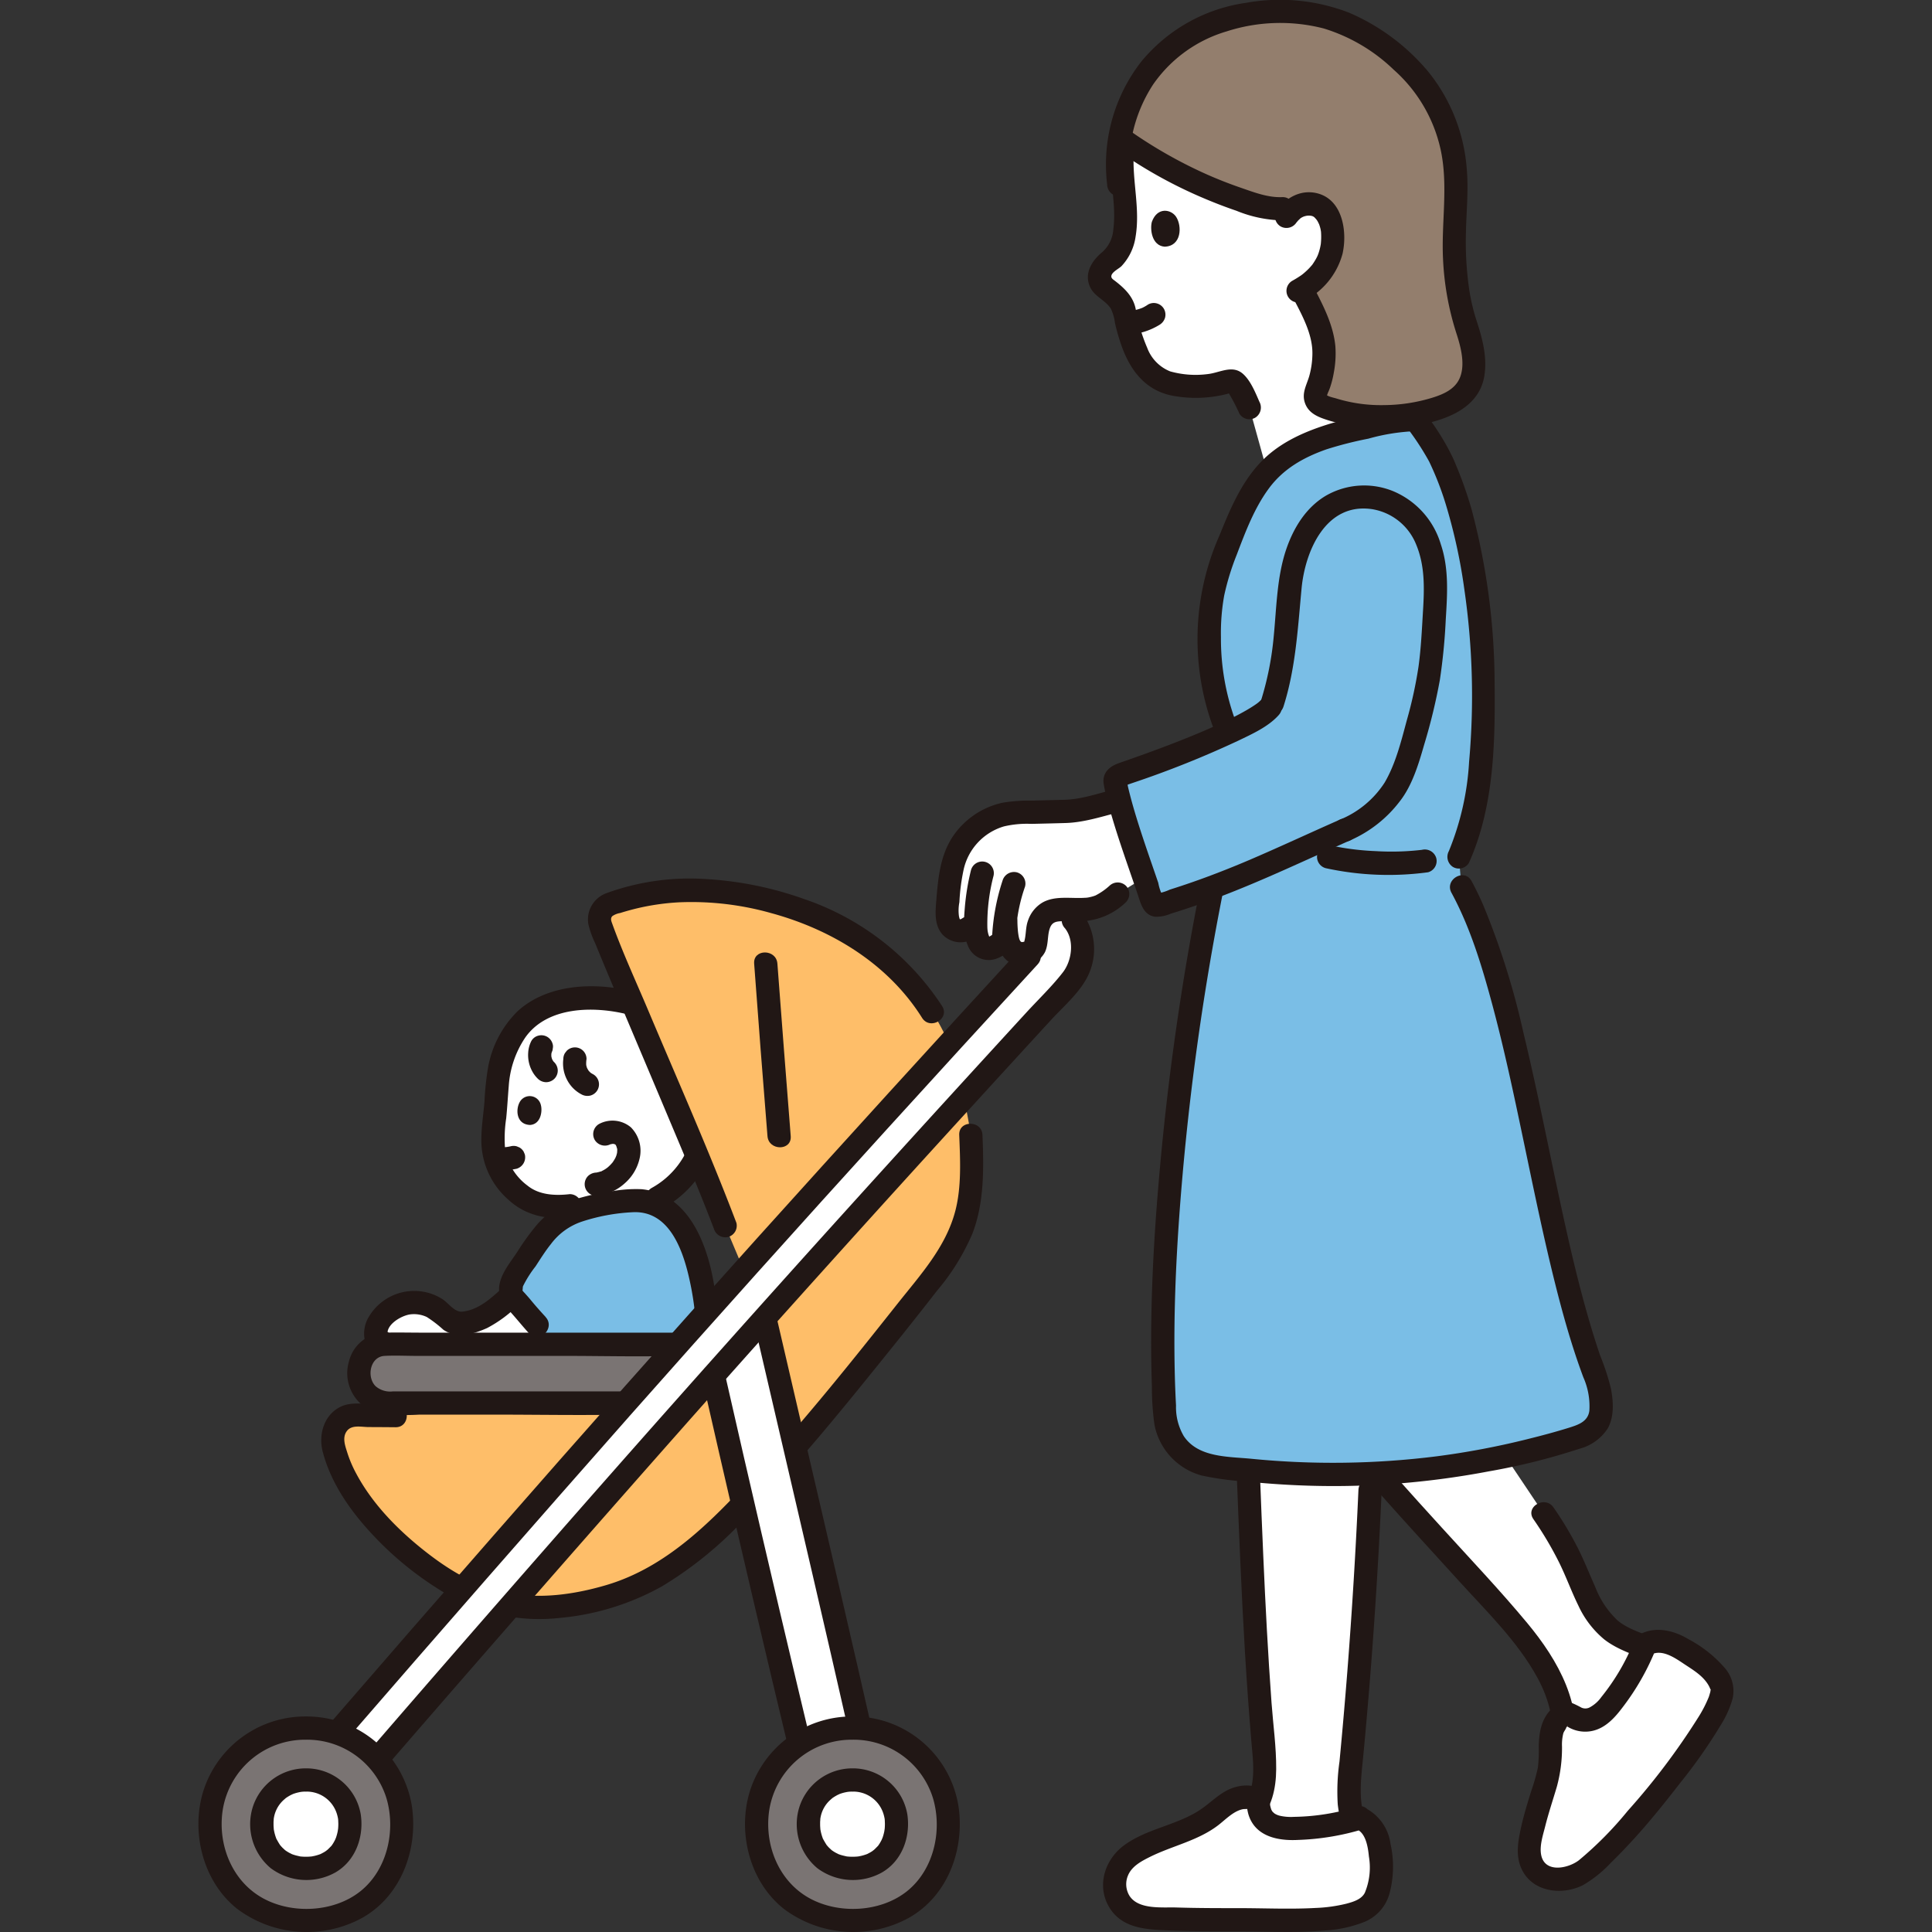 <!DOCTYPE svg PUBLIC "-//W3C//DTD SVG 1.1//EN" "http://www.w3.org/Graphics/SVG/1.1/DTD/svg11.dtd">
<!-- Uploaded to: SVG Repo, www.svgrepo.com, Transformed by: SVG Repo Mixer Tools -->
<svg width="800px" height="800px" viewBox="-34.14 0 332.42 332.42" xmlns="http://www.w3.org/2000/svg" fill="#000000">
<rect x="-34.14" y="0" width="332.42" height="332.42" fill="#333333" stroke="none"/>
<g id="SVGRepo_bgCarrier" stroke-width="0"/>
<g id="SVGRepo_tracerCarrier" stroke-linecap="round" stroke-linejoin="round"/>
<g id="SVGRepo_iconCarrier">
<defs>
<style>.a{fill:#ffffff;}.b{fill:#7abee6;}.c{fill:#211715;}.d{fill:#febe69;}.e{fill:#7a7473;}.f{fill:#937e6d;}</style>
</defs>
<path class="a" d="M71.663,172.074a29.777,29.777,0,0,0-4.588-.289,18.189,18.189,0,0,0-8.517,2.02c-4.979,2.744-7.058,8.811-7.23,14.213-.127,2.187-.378,4.361-.563,6.364-.3,3.3.16,6.441,2.262,8.791,1.964,2.2,4.275,5.122,10.887,4.289l1.46.826a40.752,40.752,0,0,1,8.838-1.677,9.815,9.815,0,0,1,3.373.226c3.462-1.526,6.94-4.853,8.188-7.645a27.178,27.178,0,0,0,1.987-11.51C87.383,178.225,80.084,173.274,71.663,172.074Z"/>
<path class="a" d="M58.869,228.575l-.545-.567c-1.206-1.307-1.784-1.938-2.894-3.328a16.261,16.261,0,0,1-1.527-1.826l-.17.153c-2.459,2.208-3.8,3.525-6.715,4.35a4.981,4.981,0,0,1-3.084.146,8.564,8.564,0,0,1-2.249-1.729,7.07,7.07,0,0,0-10.356,1.368c-.869,1.248-1.322,3-.093,4.22a3.781,3.781,0,0,1,.707-.066H61.485Z"/>
<path class="b" d="M73.071,249.4c5.618-1.255,10.466-4.181,12.8-9.382,2.353-5.254,1.773-12.966.915-18.433a27.115,27.115,0,0,0-4.111-11.167,8.873,8.873,0,0,0-8.459-3.8c-6.021.589-10.706,1.775-13.062,3.969-2.417,2.25-3.833,4.771-5.833,7.771-.824,1.235-1.83,2.562-1.559,4.145.1.6,1.29,1.708,1.672,2.184,1.11,1.39,1.688,2.021,2.894,3.328Z"/>
<path class="c" d="M59.738,226.594c-.9-.978-1.784-1.967-2.627-3-.32-.39-.66-.755-.991-1.134a2.751,2.751,0,0,1-.458-.566c.183.413.093-.334.192-.6A19.231,19.231,0,0,1,58,217.9c.852-1.308,1.684-2.644,2.663-3.862a11,11,0,0,1,5.343-3.857,33.137,33.137,0,0,1,8.78-1.609c6.016-.274,8.4,6.047,9.558,10.945,1.277,5.424,1.873,11.761.522,17.216-1.5,6.056-6.513,9.394-12.329,10.734-2.507.578-1.446,4.436,1.063,3.857,6.428-1.481,12.143-5.246,14.53-11.6a27.59,27.59,0,0,0,1.394-10.045,55.275,55.275,0,0,0-1.133-10.364c-1.357-6.507-4.668-13.984-12.131-14.7a23.227,23.227,0,0,0-5.476.421,36.69,36.69,0,0,0-5.01,1.037,14.96,14.96,0,0,0-7.435,4.543,41.807,41.807,0,0,0-3.45,4.743c-1.045,1.606-2.431,3.236-2.961,5.109-.6,2.112.2,3.55,1.576,5.065,1.16,1.276,2.233,2.626,3.4,3.9,1.749,1.9,4.572-.938,2.828-2.828Z"/>
<path class="c" d="M52.511,201.407c.295-.03.591-.062.885-.1a13.757,13.757,0,0,0,1.366-.216,2.065,2.065,0,0,0,1.4-2.46l-.2-.478a2.008,2.008,0,0,0-.718-.718l-.477-.2a2.022,2.022,0,0,0-1.064,0c-.265.062-.535.1-.8.141l.532-.071c-.3.04-.609.073-.914.1a2.054,2.054,0,0,0-2,2l.071.531a2,2,0,0,0,.515.883l.4.313a2.011,2.011,0,0,0,1.01.273Z"/>
<path class="c" d="M70.941,196.867c.361-.18-.4.1-.03.014.1-.024.552-.068.208-.073-.362-.006.084,0,.159,0s.521.034.158-.007.132.051.2.068c.351.08-.357-.23-.037-.016l.1.059c.175.116.137.081-.112-.105.011.083.291.174.271.268l-.141-.183c.053.077.1.157.148.239.244.357-.106-.376.028.037.044.135.088.268.122.406.017.067.031.134.043.2q.042.231-.021-.2c.067.011-.012.8,0,.8.047-.31.053-.354.017-.134l-.026.132c-.033.153-.074.3-.121.454-.019.061-.165.515-.064.206s-.067.13-.1.195a8.553,8.553,0,0,1-.47.764c-.219.332.264-.283-.028.035-.095.1-.183.211-.279.312a7.342,7.342,0,0,1-.572.544c-.122.1-.411.248.029-.012-.1.061-.2.146-.3.212a6.072,6.072,0,0,1-.664.382c-.079.039-.158.076-.239.111l.231-.1c-.014.048-.321.112-.388.132-.158.048-.318.088-.479.121-.526.109.307-.018-.125.025a2.164,2.164,0,0,0-1.414.586,2,2,0,0,0,1.414,3.414,8.389,8.389,0,0,0,4.855-2.119,8.04,8.04,0,0,0,2.587-4.265,5.727,5.727,0,0,0-1.488-5.4,4.918,4.918,0,0,0-5.5-.565,2.014,2.014,0,0,0-.718,2.737,2.05,2.05,0,0,0,2.737.717Z"/>
<path class="c" d="M58.926,190.15c.277,1,.016,3.278-1.863,3.411-2.475-.095-2.531-2.859-1.662-4.129A1.962,1.962,0,0,1,58.926,190.15Z"/>
<path class="c" d="M52.319,221.592c-1.986,1.787-4.06,3.753-6.854,4.084-1.4.166-2.427-1.48-3.511-2.169A9.066,9.066,0,0,0,29.4,226.442a5.546,5.546,0,0,0-.634,4.676,2.41,2.41,0,0,0,4.323.662,2.017,2.017,0,0,0-.718-2.736,2.042,2.042,0,0,0-2.736.717l-.1.144,1.727-.991-.2-.01,1.01.273.037,0,.515.883c-.7-1.973,2.165-3.657,3.771-3.9a5.153,5.153,0,0,1,2.9.445,21.391,21.391,0,0,1,2.862,2.2c2.279,1.57,5.188.743,7.512-.3a22.073,22.073,0,0,0,5.477-4.08c1.918-1.726-.919-4.547-2.828-2.829Z"/>
<path class="c" d="M63.914,205.462c-2.566.3-5.29.149-7.276-1.455a9.881,9.881,0,0,1-3.861-6.159,22.888,22.888,0,0,1,.181-5.446c.183-1.857.285-3.716.44-5.575a16.924,16.924,0,0,1,2.838-8.309c3.78-5.369,11.752-5.435,17.535-4,5.092,1.259,9.851,4.363,11.405,9.615a21.656,21.656,0,0,1-.253,11.418,14.336,14.336,0,0,1-6.936,8.849c-2.211,1.313-.2,4.772,2.019,3.453a18.417,18.417,0,0,0,8.149-9.249A27.532,27.532,0,0,0,89.6,185.9c-.913-7.088-5.878-12.2-12.457-14.551-6.956-2.488-16.544-2.6-22.254,2.671a18,18,0,0,0-5.061,9.7,48.283,48.283,0,0,0-.6,5.7c-.177,2.258-.56,4.529-.548,6.8a13.572,13.572,0,0,0,4.694,10.238c2.925,2.693,6.655,3.452,10.537,3.006a2.061,2.061,0,0,0,2-2,2.013,2.013,0,0,0-2-2Z"/>
<path class="c" d="M62.785,182.214a6.093,6.093,0,0,0,.653,3.6A5.877,5.877,0,0,0,65.91,188.3a2.12,2.12,0,0,0,1.541.2,2,2,0,0,0,1.4-2.46,2,2,0,0,0-.92-1.195,3.994,3.994,0,0,1-.6-.373l.4.313a4.332,4.332,0,0,1-.726-.719l.313.405a4.507,4.507,0,0,1-.554-.936l.2.477a4.21,4.21,0,0,1-.29-1.046l.071.532a5,5,0,0,1,.033-1.287A2,2,0,0,0,66.2,180.8a2,2,0,0,0-2.829,0l-.312.405a1.987,1.987,0,0,0-.273,1.009Z"/>
<path class="c" d="M57.279,179.118a5.09,5.09,0,0,0-.54,2.044,5.816,5.816,0,0,0,.687,3.148,5.258,5.258,0,0,0,.988,1.308,2.075,2.075,0,0,0,1.414.585,2.039,2.039,0,0,0,1.414-.585,2.014,2.014,0,0,0,.586-1.415,2.066,2.066,0,0,0-.586-1.414,3.817,3.817,0,0,1-.32-.353l.312.405a3.855,3.855,0,0,1-.482-.82l.2.478a4.028,4.028,0,0,1-.269-.976l.071.532a4.024,4.024,0,0,1,0-1.011l-.071.532a3.669,3.669,0,0,1,.229-.862l-.2.478.023-.055a1.489,1.489,0,0,0,.237-.744,1.512,1.512,0,0,0-.035-.8,2.038,2.038,0,0,0-.92-1.195,2.013,2.013,0,0,0-1.541-.2,1.923,1.923,0,0,0-1.195.919Z"/>
<path class="d" d="M112.837,236.7c4.911-5.965,9.816-12.093,14.862-18.648a25.8,25.8,0,0,0,4.756-10.421c.593-2.861.574-9.416.45-12.344,0,0-.613-4.051-2.03-10.3a34.178,34.178,0,0,0-4.638-10.861c-4.612-7.445-13.018-14.039-21.557-17.151-11.19-4.079-22.469-5.264-33.579-1.505a2.828,2.828,0,0,0-1.836,3.98c3.577,9.086,17.22,40.542,21.36,51.454l3.231,7.677c-6.715,7.484-13.446,15.033-20.347,22.821H32.643s0,1.007,0,2.16c-1.8-.013-3.75-.024-6.108-.024a3.76,3.76,0,0,0-3.125,2.434,5.343,5.343,0,0,0,.041,3.691c2.621,9.907,14.088,19.824,22.366,24.045,8.305,4.085,17.266,3.236,25.194.862,12.049-3.607,20.5-13.371,28.655-22.217C104.131,247.138,108.486,241.982,112.837,236.7Z"/>
<path class="c" d="M33.92,241.57q-2.115-.017-4.23-.028c-1.686-.007-3.574-.272-5.147.466-2.933,1.374-3.929,4.813-3.153,7.785,1.44,5.516,4.883,10.354,8.749,14.445a56.678,56.678,0,0,0,13.28,10.448A31.657,31.657,0,0,0,61.96,278.4a44.179,44.179,0,0,0,17.806-5.458,65.542,65.542,0,0,0,13.863-11.211c9.274-9.424,17.615-19.807,25.9-30.1q3.849-4.779,7.615-9.623a38.569,38.569,0,0,0,6.026-9.749c2.071-5.352,1.961-11.32,1.733-16.973-.1-2.565-4.1-2.579-4,0,.172,4.266.412,8.9-.671,13.06-1.631,6.258-6.04,11.04-9.964,15.992-7.851,9.906-15.807,19.856-24.369,29.158-7.3,7.936-15.15,16.145-25.816,19.261-5.466,1.6-11.338,2.422-16.981,1.3-5.269-1.047-9.887-3.827-14.066-7.113-4.682-3.681-9.072-8.125-11.893-13.418a20.745,20.745,0,0,1-1.525-3.58c-.37-1.183-.915-2.611-.071-3.729s2.506-.681,3.719-.676q2.326.007,4.652.029c2.575.02,2.577-3.98,0-4Z"/>
<path class="e" d="M38.2,231.3H82.487q-4.453,5-8.978,10.1H32.643a5.046,5.046,0,0,1-3.569-1.478,5.307,5.307,0,0,1-.486-6.793,3.975,3.975,0,0,1,3.355-1.833Z"/>
<path class="c" d="M73.509,239.4H33.486a3.841,3.841,0,0,1-3-.892c-1.6-1.589-.942-5.076,1.533-5.212,1.843-.1,3.719,0,5.563,0H63.1c6.236,0,12.5.168,18.731,0,.105,0,.21,0,.314,0,2.574,0,2.578-4,0-4H38.432c-2.117,0-4.242-.055-6.358,0a6.5,6.5,0,0,0-6.165,4.916A7.134,7.134,0,0,0,31.56,243.3a43.68,43.68,0,0,0,6.472.1h12.93c7.374,0,14.764.14,22.137,0,.137,0,.274,0,.41,0,2.574,0,2.578-4,0-4Z"/>
<path class="a" d="M143.8,163.078a1.68,1.68,0,0,1-.259.34l-.563,1.106C101.635,209.5,70.456,244.346,23.853,298.159a15.844,15.844,0,0,1,6.955,4.491c46.149-53.314,76.715-87.489,117.381-131.727a21.7,21.7,0,0,0,2.948-3.621,9.186,9.186,0,0,0,.941-4.5,6.958,6.958,0,0,0-1.566-4.5L149.38,156.5c-1.9-.016-3.664.127-4.575,2.1-.626,1.356-.375,2.139-.757,3.824A2.293,2.293,0,0,1,143.8,163.078Z"/>
<path class="c" d="M92.554,210.37c-4.667-12.276-10.009-24.31-15.114-36.407-2.095-4.966-4.384-9.91-6.22-14.98-.168-.463-.382-.935-.013-1.345a3.309,3.309,0,0,1,1.352-.543q1.035-.326,2.087-.6a40.412,40.412,0,0,1,8.078-1.244,50.385,50.385,0,0,1,15.823,1.858c10.4,2.83,20.133,8.736,25.963,18.02,1.365,2.175,4.828.17,3.453-2.019a46,46,0,0,0-23.684-18.4,60.521,60.521,0,0,0-16.886-3.456,41.926,41.926,0,0,0-17.151,2.411A4.813,4.813,0,0,0,67.09,159a15.977,15.977,0,0,0,1.18,3.3c1.075,2.636,2.175,5.261,3.277,7.886,2.963,7.056,5.957,14.1,8.923,21.154,2.8,6.668,5.656,13.327,8.227,20.089a2.056,2.056,0,0,0,2.46,1.4,2.015,2.015,0,0,0,1.4-2.46Z"/>
<path class="c" d="M95.619,165.8q1.091,14.845,2.293,29.683c.2,2.549,4.2,2.571,4,0q-1.178-14.84-2.293-29.683c-.188-2.552-4.19-2.572-4,0Z"/>
<path class="c" d="M141.564,163.11q-22.9,24.907-45.54,50.045-22.742,25.3-45.141,50.913-14.444,16.494-28.789,33.075c-1.678,1.937,1.14,4.779,2.829,2.828q24.543-28.342,49.362-56.445,21.869-24.7,44.064-49.109,12.978-14.279,26.043-28.479c1.74-1.892-1.082-4.729-2.828-2.828Z"/>
<path class="e" d="M18.5,297.335A16.157,16.157,0,0,0,2.021,313.71c0,9.879,6.879,16.683,16.477,16.683,9.968,0,16.477-6.867,16.477-16.683A16.142,16.142,0,0,0,18.5,297.335Z"/>
<path class="a" d="M18.5,306.263a7.43,7.43,0,0,0-7.577,7.53,7.307,7.307,0,0,0,7.577,7.672c4.584,0,7.577-3.158,7.577-7.672A7.423,7.423,0,0,0,18.5,306.263Z"/>
<path class="c" d="M18.5,295.335A18.4,18.4,0,0,0,.891,308.024C-1.385,315.14.753,323.771,6.7,328.457a19.941,19.941,0,0,0,21.506,1.519c6.687-3.784,9.6-11.735,8.537-19.123A18.34,18.34,0,0,0,18.5,295.335c-2.575-.025-2.577,3.975,0,4a14.3,14.3,0,0,1,13.843,10.037c1.661,5.558.17,12.333-4.473,16.038-4.535,3.618-11.685,3.972-16.721,1.224-5.329-2.908-7.826-9.132-6.994-15.028A14.354,14.354,0,0,1,18.5,299.335C21.07,299.31,21.077,295.31,18.5,295.335Z"/>
<path class="c" d="M18.5,304.263a9.577,9.577,0,0,0-9.148,6.656,9.867,9.867,0,0,0,3.1,10.528,10.25,10.25,0,0,0,11.084.744c3.516-2.01,4.975-6.161,4.391-10.035a9.51,9.51,0,0,0-9.428-7.893c-2.575-.033-2.576,3.967,0,4a5.439,5.439,0,0,1,5.346,3.9,6.846,6.846,0,0,1,.211.962c-.049-.353,0,.078,0,.165,0,.169.016.338.016.507a9.349,9.349,0,0,1-.054,1.032c.043-.4-.043.23-.048.255q-.066.333-.159.657c-.043.152-.09.3-.142.452-.015.042-.262.588-.078.209a8.081,8.081,0,0,1-.434.8q-.12.189-.252.37c-.194.267.312-.311-.075.082-.252.255-.489.509-.763.741.325-.275-.127.085-.169.113-.1.066-.2.13-.306.191-.157.092-.321.171-.481.258-.5.274.2-.066-.117.056a7.962,7.962,0,0,1-1,.306c-.128.03-.256.052-.385.08-.24.038-.262.044-.065.016q-.206.022-.411.036a9.432,9.432,0,0,1-1.05.012c-.2-.01-.408-.023-.61-.049.1.012.322.07-.059-.018-.347-.081-.69-.154-1.029-.267-.149-.05-.3-.1-.444-.163.361.154-.21-.119-.278-.156a6.3,6.3,0,0,1-.846-.543c.274.213.027.013-.017-.031-.129-.128-.267-.245-.394-.375-.1-.109-.205-.223-.3-.337-.223-.256.236.379-.078-.1-.205-.312-.385-.629-.564-.956-.277-.5.09.333-.1-.218-.042-.122-.086-.242-.125-.365a8.037,8.037,0,0,1-.273-1.157c.015.094.022.333-.005-.08-.014-.211-.031-.421-.036-.632,0-.173,0-.346,0-.519,0-.078.066-.741.014-.363a5.307,5.307,0,0,1,1.777-3.476c.012-.011.492-.418.187-.18a5.817,5.817,0,0,1,.48-.329c.166-.105.336-.2.51-.293.042-.022.55-.25.246-.127a7.106,7.106,0,0,1,1.174-.352,4.613,4.613,0,0,1,1.183-.107C21.07,308.23,21.077,304.23,18.5,304.263Z"/>
<path class="a" d="M114.932,302.332c-6.437-28.376-11.51-49.788-17.474-75.557q-4.407,4.923-8.853,9.919c5.069,22.325,9.768,42.452,15.7,67.158Z"/>
<path class="c" d="M86.674,237.213q5.831,25.68,11.911,51.3,1.884,7.937,3.789,15.869c.6,2.5,4.458,1.443,3.857-1.063q-6.3-26.239-12.358-52.535-1.682-7.316-3.342-14.635c-.57-2.509-4.428-1.447-3.857,1.063Z"/>
<path class="c" d="M95.572,227.5c4.444,19.193,8.952,38.371,13.367,57.57q2.045,8.895,4.065,17.8c.569,2.51,4.426,1.448,3.857-1.063-4.46-19.658-9.039-39.288-13.611-58.92q-1.916-8.221-3.82-16.445c-.581-2.507-4.439-1.446-3.858,1.063Z"/>
<path class="e" d="M112.544,297.335A16.156,16.156,0,0,0,96.068,313.71c0,9.879,6.879,16.683,16.477,16.683,9.968,0,16.477-6.867,16.477-16.683A16.143,16.143,0,0,0,112.544,297.335Z"/>
<path class="a" d="M112.544,306.263a7.43,7.43,0,0,0-7.577,7.53,7.308,7.308,0,0,0,7.578,7.672c4.584,0,7.577-3.158,7.577-7.672A7.423,7.423,0,0,0,112.544,306.263Z"/>
<path class="c" d="M112.544,295.335a18.405,18.405,0,0,0-17.607,12.689c-2.276,7.116-.138,15.747,5.814,20.433a19.939,19.939,0,0,0,21.5,1.519c6.687-3.784,9.6-11.735,8.537-19.123a18.34,18.34,0,0,0-18.249-15.518c-2.575-.025-2.577,3.975,0,4a14.3,14.3,0,0,1,13.843,10.037c1.662,5.558.171,12.333-4.473,16.038-4.534,3.618-11.684,3.972-16.72,1.224-5.329-2.908-7.826-9.132-6.994-15.028a14.353,14.353,0,0,1,14.344-12.271C115.117,299.31,115.123,295.31,112.544,295.335Z"/>
<path class="c" d="M112.544,304.263a9.575,9.575,0,0,0-9.147,6.656,9.863,9.863,0,0,0,3.1,10.528,10.25,10.25,0,0,0,11.084.744c3.516-2.01,4.975-6.161,4.391-10.035a9.511,9.511,0,0,0-9.429-7.893c-2.574-.033-2.576,3.967,0,4a5.437,5.437,0,0,1,5.346,3.9,6.849,6.849,0,0,1,.212.962c-.049-.353,0,.078,0,.165,0,.169.016.338.017.507a9.6,9.6,0,0,1-.054,1.032c.043-.4-.043.23-.048.255q-.066.333-.159.657c-.044.152-.091.3-.143.452-.015.042-.262.588-.078.209a8.081,8.081,0,0,1-.434.8q-.12.189-.251.37c-.195.267.311-.311-.076.082-.251.255-.489.509-.763.741.326-.275-.126.085-.169.113-.1.066-.2.13-.305.191-.158.092-.321.171-.481.258-.5.274.2-.066-.118.056a7.948,7.948,0,0,1-1,.306c-.128.03-.257.052-.385.08-.241.038-.262.044-.066.016-.136.015-.273.027-.41.036a9.45,9.45,0,0,1-1.051.012c-.2-.01-.408-.023-.61-.049.1.012.322.07-.059-.018-.347-.081-.69-.154-1.029-.267-.149-.05-.3-.1-.443-.163.36.154-.21-.119-.278-.156a6.3,6.3,0,0,1-.846-.543c.274.213.026.013-.018-.031-.129-.128-.267-.245-.393-.375-.106-.109-.2-.223-.3-.337-.223-.256.237.379-.078-.1-.2-.312-.384-.629-.564-.956-.277-.5.091.333-.1-.218-.041-.122-.086-.242-.125-.365a7.9,7.9,0,0,1-.272-1.157c.014.094.021.333-.006-.08-.014-.211-.031-.421-.035-.632,0-.173,0-.346,0-.519,0-.078.066-.741.013-.363a5.312,5.312,0,0,1,1.777-3.476c.012-.011.492-.418.187-.18.152-.118.318-.227.481-.329s.336-.2.509-.293c.042-.022.551-.25.247-.127a7.049,7.049,0,0,1,1.174-.352,4.6,4.6,0,0,1,1.182-.107C115.116,308.23,115.123,304.23,112.544,304.263Z"/>
<path class="c" d="M149.1,159.72c1.666,2.094,1.187,5.59-.364,7.585-1.892,2.434-4.182,4.622-6.267,6.893q-6.068,6.612-12.12,13.239-11.684,12.8-23.288,25.662Q83.5,239.237,60.317,265.713q-14.991,17.1-29.871,34.306c-1.678,1.937,1.139,4.778,2.828,2.828Q59.2,272.912,85.443,243.256q23.471-26.443,47.323-52.542,6.966-7.632,13.958-15.243c2.275-2.478,5.323-5.006,6.6-8.183a10.5,10.5,0,0,0-1.4-10.4,2.011,2.011,0,0,0-2.828,0,2.048,2.048,0,0,0,0,2.828Z"/>
<path class="a" d="M205.845,256.875c-1.137-1.272-2.151-2.419-2.985-3.383a139.634,139.634,0,0,0,21.986-2.937c3.312,4.938,6.583,9.825,6.583,9.825a58.171,58.171,0,0,1,5.657,10.106,55.6,55.6,0,0,0,2.97,6.426,11.384,11.384,0,0,0,5.049,4.8c1.235.529,2.467,1.069,3.694,1.579a49.943,49.943,0,0,1-6.3,10.477c-3,3.4-5.244,1.964-6.355,1.323a1.345,1.345,0,0,0-1.387-.021,23.4,23.4,0,0,0-2.414-7c-2.184-4.158-5.329-7.719-8.443-11.235C219.089,271.409,211.138,262.8,205.845,256.875Z"/>
<path class="a" d="M183.843,253.233q-1.608-.127-3.22-.289c.623,15.828,1.237,31.672,2.619,47.461.287,3.289.486,6.946-.927,9.788.027.194.044.3.044.3.2,1.268.5,3.918,5.026,4.109a50.9,50.9,0,0,0,11.231-1.444,14.354,14.354,0,0,1-.626-3.127,29.793,29.793,0,0,1,.2-5.461q2.479-25.458,3.523-51.025A144.235,144.235,0,0,1,183.843,253.233Z"/>
<path class="a" d="M159.1,31.656a29.974,29.974,0,0,1-.226-4.1,24.776,24.776,0,0,1,.284-3.4,78.67,78.67,0,0,0,22.3,10.933,13.942,13.942,0,0,0,5,.827l2.305-.162a4.4,4.4,0,0,1,.742-.36,3.846,3.846,0,0,1,3.287.132,5.629,5.629,0,0,1,2.366,4.413c.278,4.365-1.628,7.544-5.359,9.783,1.568,3,3.219,6.056,3.763,9.358a15.86,15.86,0,0,1-1.2,8.075,1.986,1.986,0,0,0,1.062,2.7,29.051,29.051,0,0,0,12.24,1.785l.311.811c-2.551.4-5.291,1.178-8.2,1.735a37.949,37.949,0,0,0-8.972,3.222,17.831,17.831,0,0,0-4.888,3.832l-3.084-11.1a31.866,31.866,0,0,0-2.086-3.934,1.34,1.34,0,0,0-1.663-.605,18.55,18.55,0,0,1-9.962.352,7.694,7.694,0,0,1-4.656-3.4,16.252,16.252,0,0,1-1.749-3.722,38.151,38.151,0,0,1-1.475-5.681,6.18,6.18,0,0,0-1.692-2.44c-1.2-1.027-3.017-1.725-2.368-3.819a3.762,3.762,0,0,1,1.5-1.905c3.438-2.4,2.952-7.98,2.613-12Q159.183,32.31,159.1,31.656Z"/>
<path class="a" d="M136.127,163.208a1.59,1.59,0,0,1-.492,0c-1.324-.224-1.913-2.069-1.895-4.039l0-.461-1.312,1.031a2.345,2.345,0,0,1-2.764-.105,4.079,4.079,0,0,1-.853-3.072c.31-3.058.275-5.391,1.159-8.335a11.377,11.377,0,0,1,5.26-6.734,11.82,11.82,0,0,1,5.858-1.688c2.025-.039,5.734-.139,8.491-.209,2.042-.051,6.363-1.286,8.041-1.717l.829-.213c1.128,4.265,2.832,9.125,4.28,13.33-2.14,1.321-4.564,2.823-4.564,2.823-2.915,2.518-4.121,2.753-8.169,2.687-2.131-.034-4.185-.094-5.195,2.091-.626,1.356-.375,2.139-.757,3.824-.224.989-.853,1.556-2.247,1.686a2.322,2.322,0,0,1-2.269-1.547,8.486,8.486,0,0,1-.5-2.081c-.3.642-.482,1.037-.482,1.037A3.576,3.576,0,0,1,136.127,163.208Z"/>
<path class="c" d="M157.093,135.95c-2.638.684-5.32,1.59-8.062,1.66q-2.756.07-5.511.141a27.885,27.885,0,0,0-5.117.357,13.882,13.882,0,0,0-8.72,6c-2.095,3.273-2.425,7.133-2.73,10.906-.162,1.99-.352,4.194,1.1,5.809a4.288,4.288,0,0,0,5.388.64c2.15-1.4.148-4.862-2.019-3.454-.467.3-.415.2-.558-.332a7.421,7.421,0,0,1,.07-2.45,34.522,34.522,0,0,1,.729-5.6,10,10,0,0,1,6.933-7.435,17.263,17.263,0,0,1,4.738-.435c1.961-.047,3.922-.091,5.883-.149,3.042-.091,6.013-1.04,8.938-1.8,2.49-.646,1.434-4.5-1.063-3.857Z"/>
<path class="c" d="M132.932,149.7a40.525,40.525,0,0,0-1.067,6.484c-.168,2.117-.353,4.424.492,6.426a3.837,3.837,0,0,0,5.07,2.29,5.687,5.687,0,0,0,2.7-2.12c.61-.942.494-2.32.609-3.414a28.447,28.447,0,0,1,1.49-6.81,2.01,2.01,0,0,0-1.4-2.46,2.052,2.052,0,0,0-2.46,1.4,36.617,36.617,0,0,0-1.82,10.019l.273-1.01c-.027.051-.252.4-.093.185s-.182.168-.185.172c-.111.111-.183.134-.019.025-.129.085-.261.158-.392.239-.185.114.249-.043-.095.048-.079.021-.5.063-.216.068.385.008-.539-.13.209.006-.246-.044-.027-.017.094.041-.384-.182.2.167.02,0-.142-.131.143.305-.008-.017-.021-.046-.224-.446-.119-.206s-.079-.26-.079-.258c-.035-.12-.065-.241-.092-.362,0,.009-.092-.519-.064-.313.031.223-.022-.294-.025-.34-.01-.174-.014-.348-.015-.522a32.776,32.776,0,0,1,1.049-8.506,2,2,0,1,0-3.857-1.064Z"/>
<path class="c" d="M136.909,158.42c.115,3.21.829,8.1,5.179,7.652a4.225,4.225,0,0,0,3.565-2.243c.647-1.359.381-2.924.87-4.186.409-1.054,1.152-1.112,2.164-1.141,1.334-.039,2.668.066,4-.043a11.642,11.642,0,0,0,6.9-3.225,2.018,2.018,0,0,0,0-2.829,2.043,2.043,0,0,0-2.829,0,11.112,11.112,0,0,1-2.349,1.64c-.219.1-.239.111-.062.032q-.181.068-.366.126c-.187.058-.377.108-.568.15a3.972,3.972,0,0,1-.952.123c-2.369.154-5.072-.417-7.239.818a5.727,5.727,0,0,0-2.513,3.188c-.4,1.136-.281,2.363-.613,3.51-.044.139-.036.138.025,0-.122.2-.129.222-.024.056l.1-.072c-.2.119-.24.14-.127.062-.289.042-.383.114-.563-.022-.322-.241-.432-1.258-.482-1.621a19.386,19.386,0,0,1-.11-1.972c-.093-2.567-4.093-2.579-4,0Z"/>
<path class="b" d="M217.322,152.594c10.461,19.149,13.881,60.339,23.114,84.427a12.427,12.427,0,0,1,.669,6.914c-.726,2.566-3.468,3.275-6.027,4.024a141.96,141.96,0,0,1-60.885,4.2,9.217,9.217,0,0,1-7.883-8.536c-1.857-28.425,3.37-68.223,8.631-93.552l1.629-25.33a44.837,44.837,0,0,1-2.295-21.025c.527-4.533,2.829-9.812,4.466-13.809,2.139-5.219,5.073-9.857,10.056-12.5a37.949,37.949,0,0,1,8.972-3.222c4.248-.814,8.141-2.092,11.611-2a40.039,40.039,0,0,1,4.473,7,64.463,64.463,0,0,1,3.638,10.39c3,12.481,3.733,21.5,3.495,34.333-.162,8.712-1.2,17.167-4.113,23.535Z"/>
<path class="c" d="M193.928,149.372a50.818,50.818,0,0,0,17.65.71,2.012,2.012,0,0,0,1.4-2.46,2.053,2.053,0,0,0-2.46-1.4,44.937,44.937,0,0,1-7.928.223,45.845,45.845,0,0,1-7.595-.933,2.047,2.047,0,0,0-2.461,1.4,2.021,2.021,0,0,0,1.4,2.46Z"/>
<path class="c" d="M173.013,149.542a459.885,459.885,0,0,0-7.806,54.047c-.807,9.431-1.316,18.9-1.278,28.365q.013,3.3.128,6.607a45.553,45.553,0,0,0,.452,6.638,11.288,11.288,0,0,0,8.123,8.683,51.547,51.547,0,0,0,7.773,1.04q4.269.435,8.559.627a142.122,142.122,0,0,0,16.537-.223,144.171,144.171,0,0,0,16.508-2.16,111.771,111.771,0,0,0,15.6-3.89,8.277,8.277,0,0,0,4.914-3.56c1.095-2.04.934-4.558.523-6.759a40.842,40.842,0,0,0-1.846-5.678c-.6-1.751-1.159-3.517-1.685-5.292-2.418-8.159-4.228-16.49-5.99-24.811-1.805-8.525-3.509-17.075-5.559-25.546a131.838,131.838,0,0,0-6.916-21.934c-.611-1.4-1.274-2.771-2-4.112-1.227-2.263-4.682-.246-3.454,2.019,3.216,5.928,5.2,12.483,6.954,18.967,2.129,7.886,3.809,15.887,5.485,23.879,1.72,8.208,3.4,16.43,5.441,24.566.931,3.708,1.941,7.4,3.109,11.039.532,1.656,1.1,3.3,1.707,4.928a12.231,12.231,0,0,1,1.032,5.757c-.241,1.835-1.861,2.4-3.437,2.895-2.375.742-4.787,1.382-7.2,1.981a136.912,136.912,0,0,1-15.658,2.961,143.094,143.094,0,0,1-31.906.417c-3.947-.384-9.106-.187-11.579-3.892a9.814,9.814,0,0,1-1.337-5.259q-.171-3.131-.231-6.266c-.184-8.936.177-17.882.823-26.794a453.785,453.785,0,0,1,7-52.779q.519-2.7,1.078-5.4c.521-2.512-3.334-3.586-3.857-1.063Z"/>
<path class="c" d="M203.157,256.858c4.492,5.067,9.082,10.047,13.632,15.062,4.78,5.269,10.193,10.481,13.615,16.773,2.051,3.769,3.212,8.188,2.237,12.448-.573,2.506,3.283,3.576,3.858,1.063,1.974-8.631-2.534-16.529-7.866-22.948-4.7-5.653-9.779-11-14.723-16.44-2.654-2.918-5.309-5.835-7.925-8.786-1.711-1.931-4.531.907-2.828,2.828Z"/>
<path class="c" d="M229.7,261.389a59.776,59.776,0,0,1,4.386,7.381c1.223,2.455,2.144,5.043,3.353,7.5a16.48,16.48,0,0,0,4.43,5.792c2.2,1.735,5.1,2.65,7.687,3.682a2.015,2.015,0,0,0,2.461-1.4,2.048,2.048,0,0,0-1.4-2.46c-2.123-.848-4.708-1.593-6.469-3.1a15.535,15.535,0,0,1-3.787-5.669c-1.039-2.319-1.955-4.681-3.115-6.946a59.7,59.7,0,0,0-4.095-6.805c-1.457-2.1-4.926-.1-3.454,2.018Z"/>
<path class="c" d="M178.643,253.431c.405,10.311.81,20.622,1.429,30.922q.46,7.662,1.1,15.312c.305,3.547,1.016,8.172-1.634,11.043-1.744,1.89,1.077,4.725,2.828,2.829,2.317-2.51,3.052-5.783,3.075-9.121.027-3.8-.521-7.628-.8-11.415-.616-8.4-1.051-16.807-1.419-25.218q-.314-7.175-.585-14.352c-.1-2.565-4.1-2.578-4,0Z"/>
<path class="c" d="M199.593,256.37q-.691,15.642-1.912,31.255-.609,7.743-1.348,15.476a36.141,36.141,0,0,0-.3,7.355,17.366,17.366,0,0,0,2.117,6.6c1.249,2.252,4.7.236,3.454-2.019-2.354-4.242-1.565-8.8-1.132-13.411q.705-7.488,1.285-14.986,1.17-15.12,1.836-30.272c.114-2.574-3.887-2.568-4,0Z"/>
<path class="a" d="M199.8,312.816a49.02,49.02,0,0,1-12.418,1.789c-4.528-.191-4.826-2.841-5.026-4.109-.235-1.487-2.109-1.439-3.529-1.047-1.784.491-3.23,2.187-5.924,3.986-2.276,1.159-5.239,2.153-8.156,3.465-1.28.575-5.179,2.479-6.04,3.9-2.286,3.763-.569,8.489,4.122,9.07,3.627.45,11.3.288,15.883.351,7.337.1,20.051-.193,23.282-2.793a11.25,11.25,0,0,0,1.469-7.21,17.238,17.238,0,0,0-.592-3.7,5.513,5.513,0,0,0-3.071-3.7"/>
<path class="a" d="M248.915,282.99a49.033,49.033,0,0,1-6.42,10.78c-3,3.4-5.244,1.964-6.355,1.323-1.3-.753-2.446.734-3.035,2.084-.739,1.7-.331,3.887-.627,7.113-.53,2.5-1.675,5.592-2.49,8.685-.358,1.357-1.172,4.574-.984,6.132.527,4.372,5.746,5.591,9.5,2.722,3.071-2.347,7.821-7.541,10.349-10.624,4.652-5.675,14.39-17.743,13.233-21.094-.879-2.527-3.069-3.961-5.119-5.315a17.266,17.266,0,0,0-3.249-1.868,5.517,5.517,0,0,0-4.806.062"/>
<path class="c" d="M199.271,310.887a38.063,38.063,0,0,1-10.76,1.721,8.641,8.641,0,0,1-2.423-.186,2.91,2.91,0,0,1-.929-.391,3.715,3.715,0,0,1-.355-.327,1.653,1.653,0,0,1-.191-.328c-.151-.311.129.424-.042-.1a6.527,6.527,0,0,1-.167-.632,4.469,4.469,0,0,0-.795-2.078c-1.362-1.644-3.85-1.58-5.707-.914-2.165.776-3.723,2.55-5.61,3.786-4.014,2.628-9.076,3.195-12.974,6.032-3.332,2.426-4.826,6.92-2.629,10.646,2.158,3.662,6.28,3.871,10.08,4.031,4.145.175,8.3.164,12.444.168,4.887.006,9.807.293,14.683-.155a21.8,21.8,0,0,0,6.8-1.508,7.39,7.39,0,0,0,4.288-5.033,17.9,17.9,0,0,0,.127-8.352,8.094,8.094,0,0,0-4.779-6.381,2.014,2.014,0,0,0-2.461,1.4,2.049,2.049,0,0,0,1.4,2.46c1.625.651,1.98,3.2,2.121,4.671a11.324,11.324,0,0,1-.692,6.234c-.559,1.142-1.969,1.575-3.194,1.9a26.036,26.036,0,0,1-5.281.731c-4.332.243-8.677.038-13.012.033-3.633,0-7.268,0-10.9-.112-2.47-.076-6.529.411-8.1-1.988a3.828,3.828,0,0,1-.259-3.545c.651-1.556,2.264-2.419,3.7-3.138,3.864-1.935,8.236-2.782,11.739-5.429,1.27-.96,2.641-2.457,4.256-2.8.314-.067.668-.011.967-.084.1-.025-.2-.278-.188-.192a8.338,8.338,0,0,0,.233,1.15c1.145,3.8,5.041,4.591,8.559,4.4a43.314,43.314,0,0,0,11.113-1.834c2.43-.809,1.389-4.673-1.064-3.857Z"/>
<path class="b" d="M187,109.69c.213-2.154.418-4.619.754-7.765a25.887,25.887,0,0,1,2.26-9.148c2-4.222,5.531-7.258,10.637-7.256a11.855,11.855,0,0,1,9.8,5.5c2.1,3.905,2.655,7.488,2.349,12.544-.669,11.067-.689,13.04-3.916,24.347-.647,2.266-2.306,6.931-3.584,8.542a17.958,17.958,0,0,1-8.02,6.357c-11.4,5.016-19.849,9.338-32.091,12.941a.929.929,0,0,1-1.078-.678c-1.878-5.773-5.153-14.343-6.4-20.565a1.028,1.028,0,0,1,.754-1.132c6.465-2.158,23.838-8.531,26.209-12.039A48.1,48.1,0,0,0,187,109.69Z"/>
<path class="c" d="M246.986,282.459a37.317,37.317,0,0,1-5.6,9.536,5.81,5.81,0,0,1-2.068,1.813,1.638,1.638,0,0,1-1.365,0,17.8,17.8,0,0,0-1.605-.784,3.7,3.7,0,0,0-3.662,1.155c-1.675,1.733-2.026,4.038-2.068,6.339a23.936,23.936,0,0,1-.153,3.623,32.822,32.822,0,0,1-1.123,3.962c-.713,2.307-1.43,4.616-1.911,6.985-.447,2.2-.742,4.388.236,6.489,1.862,4,6.966,4.6,10.566,2.778a21.062,21.062,0,0,0,4.825-3.881c1.7-1.65,3.326-3.382,4.9-5.154,2.445-2.754,4.744-5.646,7-8.555a89.023,89.023,0,0,0,7.02-10.024,17.3,17.3,0,0,0,2-4.5,6.009,6.009,0,0,0-1.363-5.26,21.625,21.625,0,0,0-6.156-4.9c-2.579-1.561-5.784-2.355-8.558-.818-2.252,1.248-.237,4.7,2.019,3.454,1.89-1.047,4.169.566,5.7,1.584s3.245,2.015,4.192,3.644a4.278,4.278,0,0,1,.389.866c-.091-.285.08-.206-.03.116-.088.258.068-.372.016-.08a3.014,3.014,0,0,1-.069.327c-.076.268-.15.535-.241.8a21.683,21.683,0,0,1-1.785,3.47,118.56,118.56,0,0,1-12.162,16.127,61.644,61.644,0,0,1-8.4,8.5c-1.825,1.413-5.843,2.272-6.49-.876-.324-1.578.305-3.44.687-4.962.577-2.294,1.332-4.536,2-6.8a25.271,25.271,0,0,0,.892-6.912,7.913,7.913,0,0,1,.225-2.282c.118-.367.436-.694.527-1.047-.02.079.252-.329.261-.313.163.294-.833-.35-.247.094a5.815,5.815,0,0,0,4.608.811c2.171-.534,3.732-2.263,5.023-3.981a42.366,42.366,0,0,0,5.827-10.275,2.015,2.015,0,0,0-1.4-2.46,2.043,2.043,0,0,0-2.46,1.4Z"/>
<path class="c" d="M198.29,144.539a21.588,21.588,0,0,0,8.424-6.67c2.123-2.707,3.227-6.393,4.165-9.66a99.921,99.921,0,0,0,2.719-11.192,101.689,101.689,0,0,0,1.02-10.425c.266-4.351.567-8.739-.851-12.942a14.329,14.329,0,0,0-8.171-9.127,13.2,13.2,0,0,0-11.613.772c-3.411,2.029-5.54,5.5-6.8,9.179-1.622,4.747-1.673,9.957-2.156,14.911a52.948,52.948,0,0,1-2.184,11.107c-.785,2.458,3.075,3.51,3.857,1.063,2.1-6.583,2.462-13.488,3.11-20.326.609-6.427,4.147-14.691,11.971-13.646a9.867,9.867,0,0,1,7.733,6.08c1.543,3.69,1.422,7.561,1.187,11.474-.192,3.188-.336,6.4-.772,9.564a73.994,73.994,0,0,1-2,9.187c-.978,3.618-1.915,7.5-3.828,10.763a16.627,16.627,0,0,1-7.83,6.434,2.014,2.014,0,0,0-.718,2.736,2.051,2.051,0,0,0,2.737.718Z"/>
<path class="c" d="M183.053,120.207a7.068,7.068,0,0,1-.639.621c-.082.071-.4.313-.151.124-.211.159-.43.308-.651.454-.825.547-1.69,1.034-2.564,1.5-2.24,1.189-4.563,2.23-6.9,3.212-4.52,1.9-9.127,3.568-13.756,5.18-1.6.556-2.874,1.622-2.646,3.479a31.438,31.438,0,0,0,1.083,4.539c.947,3.382,2.081,6.71,3.223,10.03.514,1.5,1.034,2.988,1.54,4.485.554,1.642.977,3.587,2.988,3.905a6.287,6.287,0,0,0,2.726-.529q1.533-.473,3.054-.979,2.587-.864,5.138-1.829c7.747-2.929,15.218-6.522,22.792-9.858a2.015,2.015,0,0,0,.717-2.737,2.05,2.05,0,0,0-2.736-.717c-5.19,2.286-10.326,4.693-15.542,6.92q-3.711,1.584-7.5,2.983-2.062.759-4.149,1.452-.974.322-1.953.631a7.912,7.912,0,0,1-2.066.638l.883.515a8.006,8.006,0,0,1-.788-2.311q-.492-1.443-.991-2.883c-.707-2.05-1.411-4.1-2.078-6.163-.651-2.016-1.272-4.043-1.8-6.094q-.185-.711-.352-1.428c-.13-.557-.021-1.4-.494-.565-.425.747-.062.4.4.241l.946-.325a170.42,170.42,0,0,0,18.16-7.272c2.364-1.138,5.15-2.389,6.93-4.388,1.707-1.918-1.112-4.756-2.828-2.829Z"/>
<path class="f" d="M184.666,2.042q-1.655.081-3.444.312a33.506,33.506,0,0,0-9.257,2.86A25.167,25.167,0,0,0,159.5,19.592a23.955,23.955,0,0,0-.973,4.122l.785.551a78.787,78.787,0,0,0,22.142,10.82,13.942,13.942,0,0,0,5,.827l2.305-.163a4.439,4.439,0,0,1,.742-.359,3.846,3.846,0,0,1,3.287.132,5.629,5.629,0,0,1,2.366,4.413c.278,4.366-1.628,7.545-5.36,9.783,1.571,3,3.221,6.058,3.764,9.358.387,2.358-.168,7.552-2.365,9.8,9.5,4.723,19.614,2.462,23.508.807,2.934-1.247,4.779-3.509,4.713-6.931A19.8,19.8,0,0,0,218.093,56c-1.092-3.058-2.55-9.889-1.822-19.758a42.523,42.523,0,0,0-.407-10.028,27.082,27.082,0,0,0-7.508-14.439C201.716,5.439,195.176,1.522,184.666,2.042Z"/>
<path class="c" d="M188.945,38.257c-.138.187.234-.273.286-.328s.5-.452.3-.3a2.4,2.4,0,0,1,1-.469,2.246,2.246,0,0,1,.972-.019,1.1,1.1,0,0,1,.656.4,2.635,2.635,0,0,1,.533.777q.151.332.067.1c.041.1.078.2.112.3a6.593,6.593,0,0,1,.206.717c.017.071.1.645.062.287.021.208.03.418.037.627a11.854,11.854,0,0,1-.031,1.333q-.011.148-.027.3c.027-.175.029-.191.007-.047-.033.221-.075.441-.124.659a9.366,9.366,0,0,1-.311,1.079c-.033.093-.215.524-.072.206-.087.2-.182.386-.282.575a11.861,11.861,0,0,1-.63,1.012c-.318.472.239-.246-.142.183-.125.141-.246.285-.375.423a11.352,11.352,0,0,1-.982.93,5.538,5.538,0,0,1-.727.539c-.414.28-.843.534-1.279.777a2,2,0,0,0,2.019,3.454,12.782,12.782,0,0,0,6.638-8.114c.845-3.758.049-9.337-4.405-10.413-2.808-.679-5.34.782-6.958,2.984a2.013,2.013,0,0,0,.718,2.736,2.046,2.046,0,0,0,2.736-.717Z"/>
<path class="c" d="M164.047,38.179c-.333,1.245-.033,4.082,2.194,4.267,2.937-.095,3.016-3.537,1.99-5.127C167.392,36.017,165,35.528,164.047,38.179Z"/>
<path class="c" d="M159.867,57.583a11.548,11.548,0,0,0,5.532-1.715,2.145,2.145,0,0,0,.919-1.2,2.043,2.043,0,0,0-.2-1.541,2.021,2.021,0,0,0-1.2-.919,1.981,1.981,0,0,0-1.541.2,7,7,0,0,1-1.223.674l.478-.2a10.615,10.615,0,0,1-2.669.7l.532-.071c-.21.028-.421.052-.631.073a2.152,2.152,0,0,0-1.414.586,2,2,0,0,0,0,2.828,1.945,1.945,0,0,0,1.414.586Z"/>
<path class="c" d="M182.552,69.13c-.681-1.566-1.514-3.649-2.836-4.812-1.81-1.595-3.983-.19-6,.039a16.177,16.177,0,0,1-6.518-.458,6.97,6.97,0,0,1-3.951-4.058,29.706,29.706,0,0,1-1.976-6.656c-.41-2.128-1.869-3.536-3.506-4.811-.357-.279-.723-.461-.688-.878.059-.682,1.31-1.272,1.731-1.69a9.269,9.269,0,0,0,2.433-5.032c.821-4.8-.562-9.521-.318-14.325.13-2.573-3.87-2.566-4,0-.22,4.334,1.049,8.648.5,12.975a5.753,5.753,0,0,1-1.893,3.941c-1.8,1.476-3.212,3.7-2.09,6.063.789,1.662,2.653,2.209,3.578,3.73a8.183,8.183,0,0,1,.691,2.47,37.237,37.237,0,0,0,1.074,3.733c1.586,4.548,4.36,8.065,9.325,8.812a21.759,21.759,0,0,0,7.842-.152c.129-.028,1.647-.332,1.66-.492-.021.265-.9-.826-.3.176a30.208,30.208,0,0,1,1.789,3.444,2.013,2.013,0,0,0,2.736.718,2.052,2.052,0,0,0,.718-2.737Z"/>
<path class="c" d="M188.3,51.17c1.552,2.967,3.382,6.244,3.373,9.6a14.767,14.767,0,0,1-.5,3.776c-.432,1.618-1.375,2.994-.805,4.725.6,1.813,2.21,2.459,3.882,3a30.206,30.206,0,0,0,5.482,1.18,33.529,33.529,0,0,0,10.117-.317c4.845-.861,10.513-2.918,11.406-8.45.536-3.32-.375-6.581-1.4-9.706a34.009,34.009,0,0,1-1.3-5.866,57.053,57.053,0,0,1-.467-9.089c.078-3.738.475-7.419.126-11.16a30.17,30.17,0,0,0-6.75-16.7A36.617,36.617,0,0,0,198.022,2.2,32.954,32.954,0,0,0,180.235.49a28.515,28.515,0,0,0-18,10.1,28.834,28.834,0,0,0-5.876,21.177,2.057,2.057,0,0,0,2,2,2.014,2.014,0,0,0,2-2,25.455,25.455,0,0,1,3.887-17.2A23.452,23.452,0,0,1,176.919,5.4,30.027,30.027,0,0,1,193.627,4.9a29.978,29.978,0,0,1,12.05,7.112A25.687,25.687,0,0,1,213.7,25.582c1.4,6.221.144,12.6.444,18.895A48.9,48.9,0,0,0,216.463,57.4c.756,2.327,1.605,5.512.465,7.851-.866,1.776-2.752,2.591-4.535,3.152a28.958,28.958,0,0,1-8.384,1.3,26.14,26.14,0,0,1-8.241-1.147c-.428-.13-1.608-.372-1.636-.655.03.3.2-.3.2-.3a8.507,8.507,0,0,0,.489-1.269,15.506,15.506,0,0,0,.531-2.2,17.56,17.56,0,0,0,.272-4.547c-.346-3.731-2.161-7.163-3.869-10.428-1.194-2.282-4.648-.262-3.454,2.019Z"/>
<path class="c" d="M158.306,25.992a79.914,79.914,0,0,0,13.248,7.5c2.312,1.027,4.665,1.963,7.059,2.778a21.926,21.926,0,0,0,7.839,1.647c2.565-.1,2.579-4.1,0-4-2.4.1-4.743-.8-6.984-1.575-2.275-.782-4.513-1.666-6.7-2.668a79.8,79.8,0,0,1-12.443-7.131c-2.116-1.476-4.117,1.99-2.019,3.454Z"/>
<path class="c" d="M209.38,70.187a33.4,33.4,0,0,0-7.794,1.12c-2.422.553-4.891.967-7.263,1.713-4.425,1.392-8.713,3.353-11.871,6.85-3.2,3.542-4.987,7.872-6.76,12.234a44.079,44.079,0,0,0-1.05,33.17,2.055,2.055,0,0,0,2.46,1.4,2.016,2.016,0,0,0,1.4-2.46,41.082,41.082,0,0,1-2.567-14.622,36.368,36.368,0,0,1,.559-7.121,43.619,43.619,0,0,1,2.128-6.946c1.51-3.962,3.043-8.094,5.591-11.526,2.506-3.375,5.978-5.313,9.878-6.686a64.552,64.552,0,0,1,7.218-1.837,34.514,34.514,0,0,1,8.074-1.286c2.575.032,2.576-3.968,0-4Z"/>
<path class="c" d="M207.653,73.2a46.846,46.846,0,0,1,4.1,6.2,52.246,52.246,0,0,1,2.866,7.365,94.846,94.846,0,0,1,3.2,14.67,127.261,127.261,0,0,1,.815,29.616,47.483,47.483,0,0,1-3.482,15.389,2.062,2.062,0,0,0,.718,2.737,2.016,2.016,0,0,0,2.736-.718c4.287-9.537,4.528-20.466,4.417-30.749a117.6,117.6,0,0,0-3.971-30.1,69.745,69.745,0,0,0-3.181-8.772,41.381,41.381,0,0,0-4.758-7.657,2.055,2.055,0,0,0-2.736-.718,2.017,2.017,0,0,0-.718,2.737Z"/>
</g>
</svg>